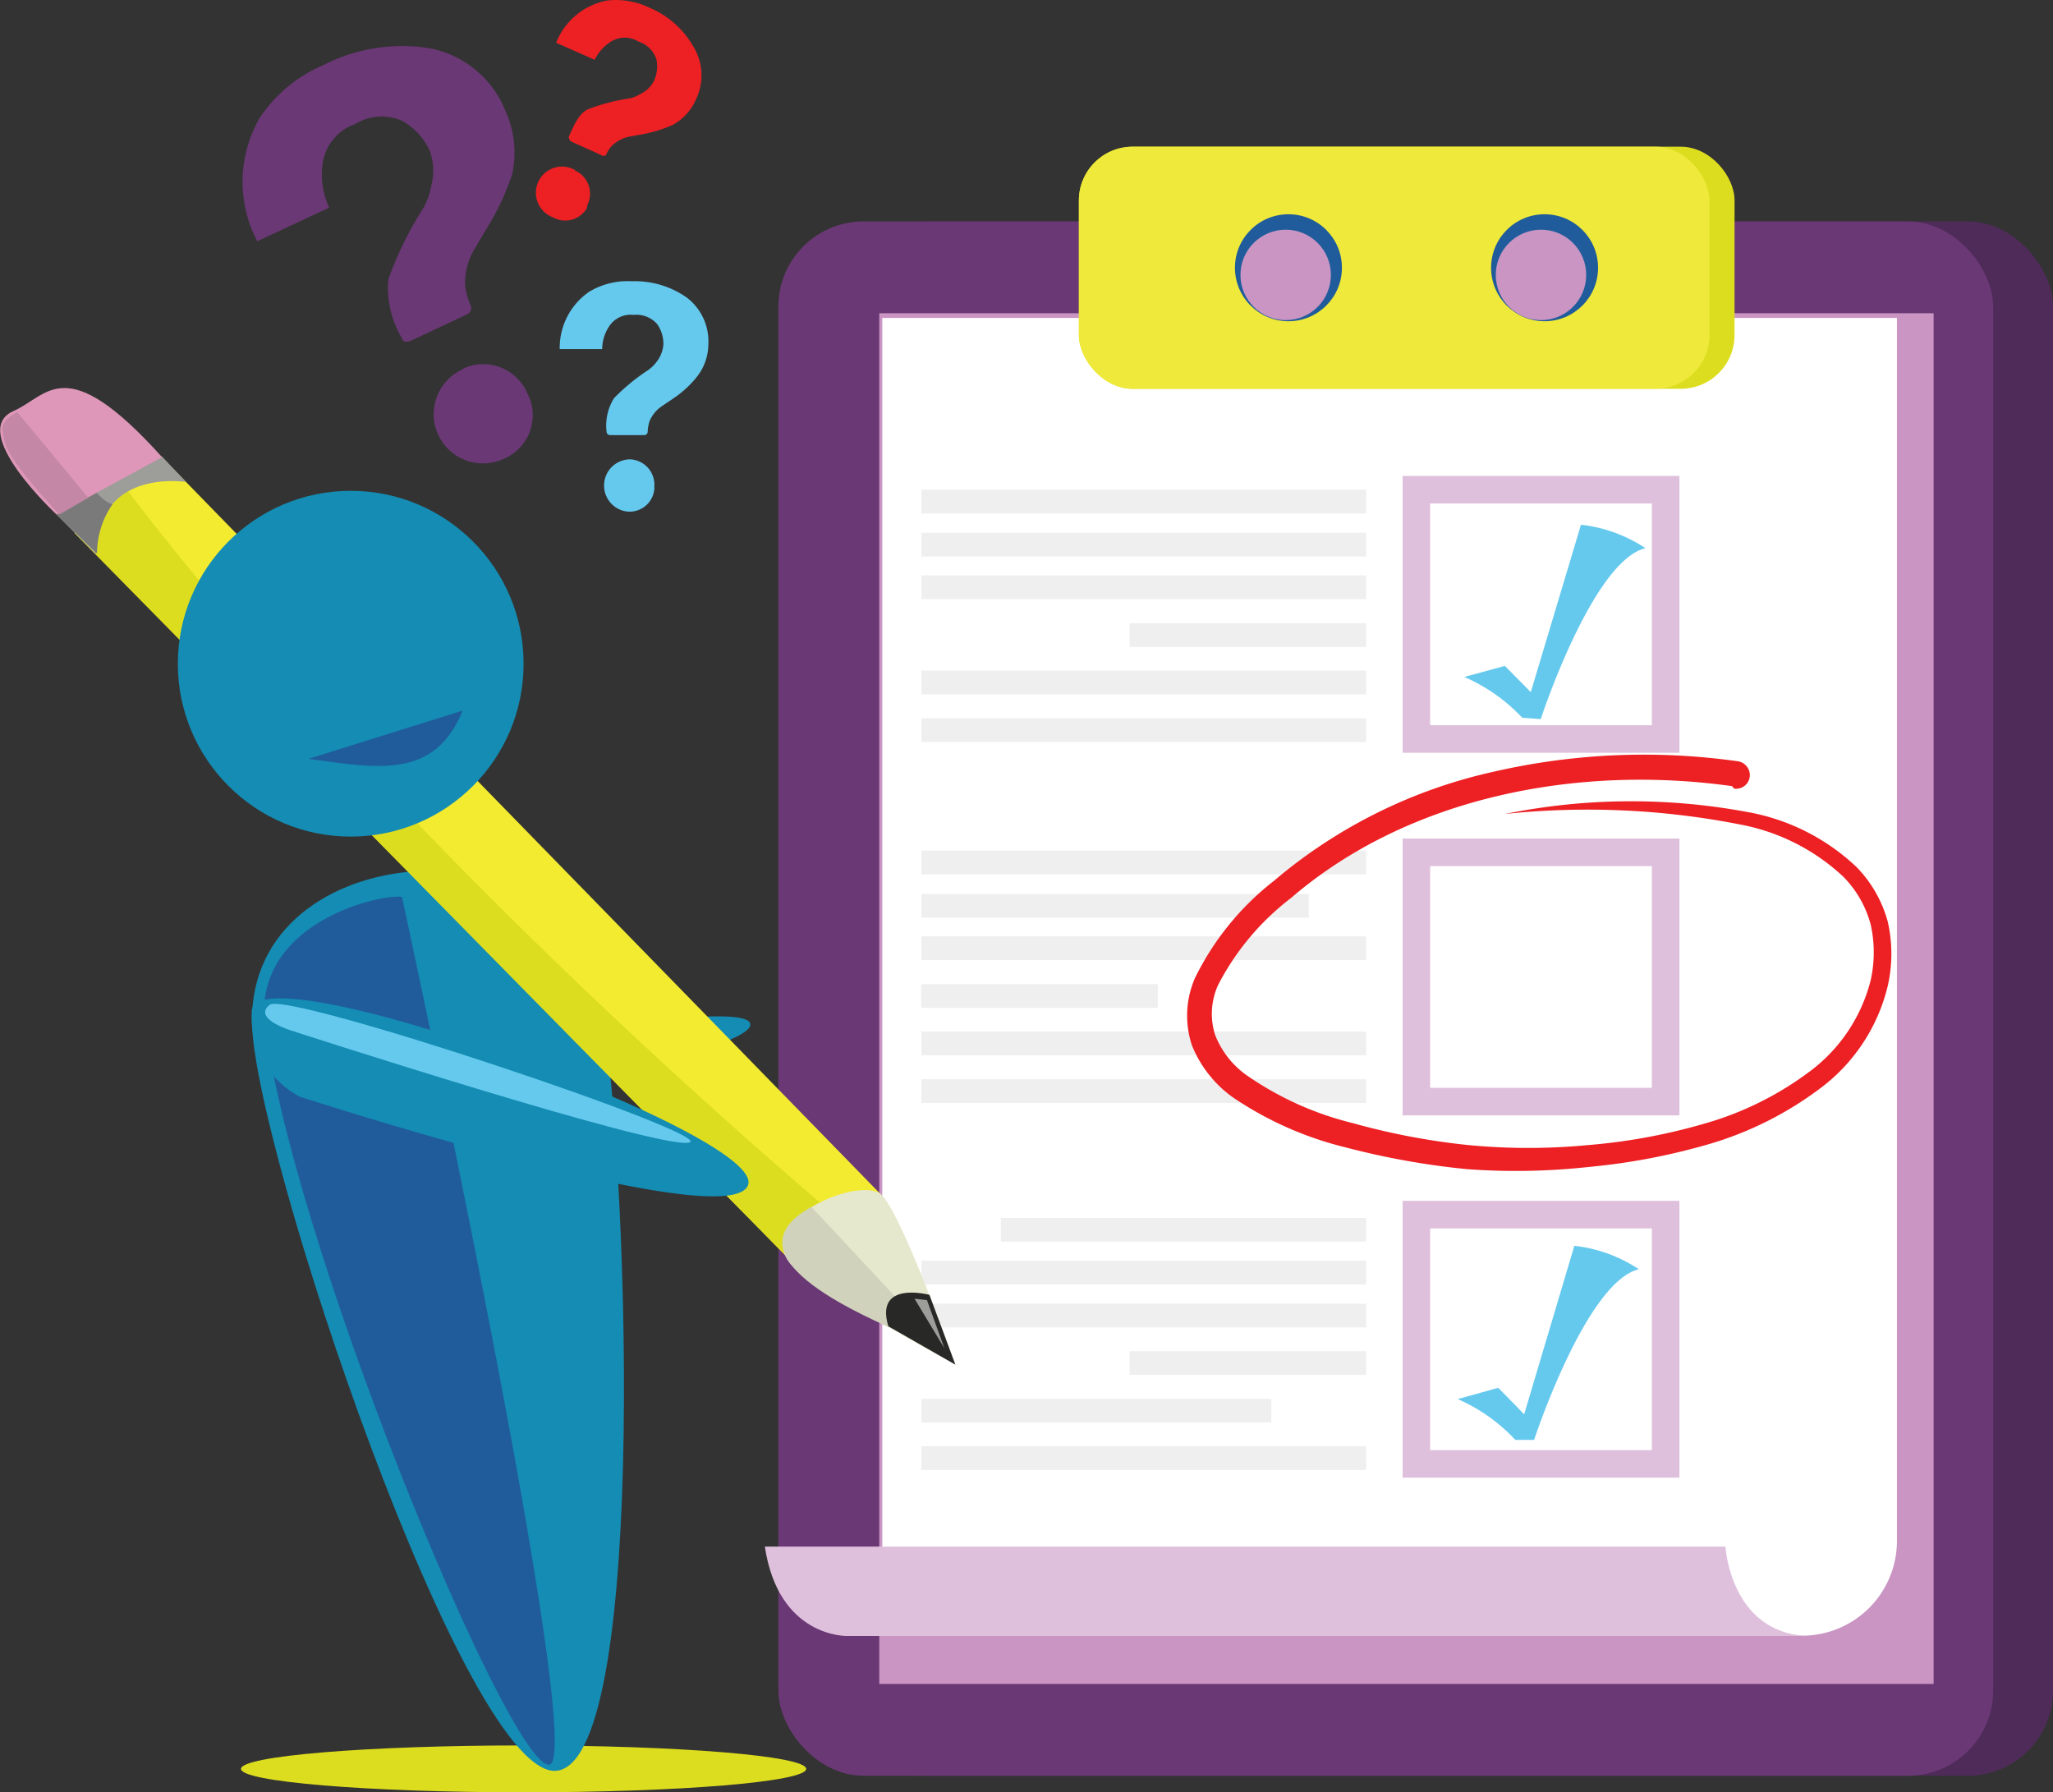 <svg id="Oops_More_Info" data-name="Oops More Info" xmlns="http://www.w3.org/2000/svg" viewBox="0 0 74.46 65"><rect x="0" y="0" width="74.46" height="65" fill="#333333" stroke="none"/><defs><style>.cls-1{fill:#4f2b59;}.cls-2{fill:#6a3875;}.cls-3{fill:#ca95c3;}.cls-4{fill:#fff;}.cls-5{fill:#dfc0dc;}.cls-6{fill:none;stroke:#dfc0dc;stroke-miterlimit:10;}.cls-7{fill:#65c9ee;}.cls-8{fill:#f0efef;}.cls-9{fill:#dddd1f;}.cls-10{fill:#ed2024;}.cls-11{fill:#148cb3;}.cls-12{fill:#205c9b;}.cls-13{fill:#f3eb30;}.cls-14{fill:#e6e8cd;}.cls-15{fill:#d0d2bb;}.cls-16{fill:#282826;}.cls-17{fill:#9d9d99;}.cls-18{fill:#7b7a7a;}.cls-19{fill:#de97b8;}.cls-20{fill:#c487a6;}.cls-21{fill:#eee93a;}</style></defs><rect class="cls-1" x="30.4" y="8.03" width="44.06" height="56.37" rx="3.09"/><rect class="cls-2" x="28.23" y="8.03" width="44.06" height="56.37" rx="3.09"/><rect class="cls-3" x="31.89" y="11.36" width="38.24" height="49.71"/><path class="cls-4" d="M32,11.53H68.8a0,0,0,0,1,0,0V55.88a3.44,3.44,0,0,1-3.44,3.44H32a0,0,0,0,1,0,0V11.53A0,0,0,0,1,32,11.53Z"/><path class="cls-5" d="M29.16,57.43H64s.17,3.07,2.91,3.24H32.15S29.66,60.75,29.16,57.43Z" transform="translate(-1.42 -1.34)"/><rect class="cls-6" x="51.37" y="17.76" width="9.04" height="9.04"/><rect class="cls-6" x="51.37" y="30.91" width="9.04" height="9.04"/><rect class="cls-6" x="51.37" y="44.05" width="9.04" height="9.04"/><path class="cls-7" d="M56,25.49l-1.47.4a6.37,6.37,0,0,1,2.1,1.48l.67.05s1.88-5.74,3.8-6.2a5.31,5.31,0,0,0-2.34-.85l-1.82,6.07Z" transform="translate(-1.42 -1.34)"/><path class="cls-7" d="M55.76,51.67l-1.47.41a6.26,6.26,0,0,1,2.09,1.48l.68,0s1.88-5.73,3.8-6.19a5.31,5.31,0,0,0-2.34-.85L56.7,52.63Z" transform="translate(-1.42 -1.34)"/><g id="Rectangle_Writing" data-name="Rectangle Writing"><rect class="cls-8" x="34.84" y="32.2" width="16.13" height="0.86" transform="translate(84.39 63.91) rotate(-180)"/><rect class="cls-8" x="34.84" y="33.75" width="14.05" height="0.86" transform="translate(82.31 67.03) rotate(-180)"/><rect class="cls-8" x="34.84" y="35.31" width="16.13" height="0.86" transform="translate(84.39 70.13) rotate(-180)"/><rect class="cls-8" x="34.84" y="38.76" width="16.13" height="0.86" transform="translate(84.39 77.03) rotate(-180)"/><rect class="cls-8" x="34.84" y="37.03" width="8.58" height="0.86" transform="translate(76.83 73.58) rotate(-180)"/><rect class="cls-8" x="34.84" y="40.48" width="16.13" height="0.86" transform="translate(84.39 80.48) rotate(-180)"/><rect class="cls-8" x="33.42" y="17.76" width="16.13" height="0.86"/><rect class="cls-8" x="33.42" y="19.32" width="16.13" height="0.86"/><rect class="cls-8" x="33.42" y="20.87" width="16.13" height="0.86"/><rect class="cls-8" x="33.42" y="24.32" width="16.13" height="0.86"/><rect class="cls-8" x="40.97" y="22.6" width="8.58" height="0.86"/><rect class="cls-8" x="33.42" y="26.05" width="16.13" height="0.86"/><rect class="cls-8" x="36.3" y="44.17" width="13.25" height="0.86"/><rect class="cls-8" x="33.42" y="45.72" width="16.13" height="0.86"/><rect class="cls-8" x="33.42" y="47.28" width="16.13" height="0.86"/><rect class="cls-8" x="33.42" y="50.73" width="12.69" height="0.86"/><rect class="cls-8" x="40.97" y="49" width="8.58" height="0.86"/><rect class="cls-8" x="33.42" y="52.45" width="16.13" height="0.86"/></g><ellipse class="cls-9" cx="18.99" cy="64.15" rx="10.25" ry="0.85"/><path class="cls-10" d="M64.24,29.85c-5.56-.78-11.7.36-16,4.06a9.39,9.39,0,0,0-2.64,3.15,2.53,2.53,0,0,0-.11,1.81,3.24,3.24,0,0,0,1.18,1.49,11.56,11.56,0,0,0,3.81,1.71,25.13,25.13,0,0,0,4.22.8,22.8,22.8,0,0,0,4.29,0,21.25,21.25,0,0,0,4.21-.77A11.66,11.66,0,0,0,67,40.24a5.94,5.94,0,0,0,2.27-3.36,4.64,4.64,0,0,0,0-2,3.89,3.89,0,0,0-1-1.75,7.49,7.49,0,0,0-3.69-1.88A28.65,28.65,0,0,0,56,30.86s0,0,0,0a0,0,0,0,1,0,0,23,23,0,0,1,8.75-.08,7.72,7.72,0,0,1,4,2,4.53,4.53,0,0,1,1.14,2,5.25,5.25,0,0,1,0,2.3,6.53,6.53,0,0,1-2.48,3.75,12.57,12.57,0,0,1-4,2,23.29,23.29,0,0,1-4.36.83,24.23,24.23,0,0,1-4.43.08,28.06,28.06,0,0,1-4.36-.78,12.62,12.62,0,0,1-4.12-1.82,4.27,4.27,0,0,1-1.49-1.89,3.41,3.41,0,0,1,.11-2.44,10.09,10.09,0,0,1,2.87-3.53,18.46,18.46,0,0,1,7.95-3.95,24.31,24.31,0,0,1,8.88-.38.51.51,0,0,1,.42.57.5.5,0,0,1-.57.42Z" transform="translate(-1.42 -1.34)"/><path id="help" class="cls-7" d="M26.34,12.14a3.26,3.26,0,0,0-2-.6,2.71,2.71,0,0,0-1.55.38A2.47,2.47,0,0,0,21.72,14l1.54,0a1.51,1.51,0,0,1,.27-.85.93.93,0,0,1,.87-.39,1,1,0,0,1,.86.34,1.24,1.24,0,0,1,.22.74,1.17,1.17,0,0,1-.26.64,1.3,1.3,0,0,1-.32.3,7.34,7.34,0,0,0-1.21,1A1.88,1.88,0,0,0,23.42,17s0,.12.15.12l1.19,0a.13.13,0,0,0,.15-.11v0a1.4,1.4,0,0,1,.07-.4,1.24,1.24,0,0,1,.46-.55l.43-.29A3.81,3.81,0,0,0,26.7,15a1.92,1.92,0,0,0,.41-1.15A2,2,0,0,0,26.34,12.14ZM24.23,18a.95.95,0,0,0-.08,1.89h0a.9.9,0,0,0,1-.8.28.28,0,0,0,0-.09.92.92,0,0,0-.85-1Z" transform="translate(-1.42 -1.34)"/><path class="cls-11" d="M23.16,37.13c-1.05-6.05-12.66-5.54-12.6,1.25,0,4.4,7.83,27.8,11.11,27.17S24.21,43.19,23.16,37.13Z" transform="translate(-1.42 -1.34)"/><path class="cls-12" d="M16,33.87s6.84,31.54,5.32,31.47S11.82,45.94,11,38.18C10.87,34.69,15.34,33.74,16,33.87Z" transform="translate(-1.42 -1.34)"/><path class="cls-11" d="M22.49,38.71l2,1.34s4.5-1,4.12-1.63S22.49,38.71,22.49,38.71Z" transform="translate(-1.42 -1.34)"/><g id="Pencil"><polygon class="cls-13" points="31.97 43.34 5.87 16.58 2.69 19.29 29.27 46.32 31.97 43.34"/><path class="cls-9" d="M6,19.06S14.69,31,32.28,45.91l-1.59,1.76-26.57-27L6,19.06" transform="translate(-1.42 -1.34)"/><path class="cls-14" d="M36.07,50.83s-1.88-5.34-2.67-6.15-5.51,1.24-2.71,3S36.07,50.83,36.07,50.83Z" transform="translate(-1.42 -1.34)"/><path class="cls-15" d="M30.85,45.11l3.5,3.75-.43.74C33.4,49.3,27.42,47,30.85,45.11Z" transform="translate(-1.42 -1.34)"/><path class="cls-16" d="M35.13,48.3s-2-.54-1.49,1.14l2.43,1.39Z" transform="translate(-1.42 -1.34)"/><polygon class="cls-17" points="33.17 47.1 33.62 47.15 34.25 48.89 33.17 47.1"/><path class="cls-17" d="M8.17,18.82s-3.23-.53-3.26,2.62L3.47,20a3.45,3.45,0,0,1,3.83-2.1Z" transform="translate(-1.42 -1.34)"/><path class="cls-17" d="M4.25,20.73" transform="translate(-1.42 -1.34)"/><path class="cls-18" d="M4.5,18.63s.49.85,1,1a3.12,3.12,0,0,0-.56,1.78L3.47,20A4.71,4.71,0,0,1,4.5,18.63Z" transform="translate(-1.42 -1.34)"/><path class="cls-19" d="M7.3,17.92,3.47,20S.24,17,1.9,16.25C3.16,15.71,3.77,14,7.3,17.92Z" transform="translate(-1.42 -1.34)"/><path class="cls-20" d="M4.62,19.39l-2.57-3.1s-.63.26-.53.71-.09.67,2.05,3Z" transform="translate(-1.42 -1.34)"/></g><circle class="cls-11" cx="12.72" cy="24.07" r="6.27"/><path class="cls-11" d="M12.29,41.11s15.57,5.06,16.26,3.21-18.13-8.66-18-6.27A3.26,3.26,0,0,0,12.29,41.11Z" transform="translate(-1.42 -1.34)"/><path class="cls-7" d="M12,38.72S25.19,43,26.4,42.78s-14.56-5.51-15.2-5S12,38.72,12,38.72Z" transform="translate(-1.42 -1.34)"/><path id="help-2" data-name="help" class="cls-10" d="M26.55,3A3.29,3.29,0,0,0,25,1.63a2.82,2.82,0,0,0-1.57-.27,2.49,2.49,0,0,0-1.84,1.53l1.4.62a1.57,1.57,0,0,1,.59-.66.94.94,0,0,1,1,0,1,1,0,0,1,.65.65,1.27,1.27,0,0,1-.09.77,1.06,1.06,0,0,1-.5.48,1.16,1.16,0,0,1-.4.16,7,7,0,0,0-1.49.39c-.3.14-.47.47-.7,1,0,0,0,.11.08.17l1.09.49a.14.14,0,0,0,.18,0h0a1.11,1.11,0,0,1,.22-.34,1.3,1.3,0,0,1,.65-.33l.5-.09a4.92,4.92,0,0,0,1.05-.33,1.91,1.91,0,0,0,.83-.9A2,2,0,0,0,26.55,3ZM22.3,7.52a.95.95,0,1,0-.83,1.7h0a.91.91,0,0,0,1.24-.34l0-.08a.92.92,0,0,0-.38-1.25l-.07,0Z" transform="translate(-1.42 -1.34)"/><path id="help-3" data-name="help" class="cls-2" d="M17,3.09a6.27,6.27,0,0,0-3.85.61,5.21,5.21,0,0,0-2.3,1.9,4.63,4.63,0,0,0-.1,4.49l2.61-1.22a2.83,2.83,0,0,1-.23-1.65A1.78,1.78,0,0,1,14.3,5.84,1.84,1.84,0,0,1,16,5.72a2.39,2.39,0,0,1,1,1.07,2.11,2.11,0,0,1,.06,1.29,2.58,2.58,0,0,1-.27.78,13,13,0,0,0-1.28,2.59A3.54,3.54,0,0,0,16,13.61c0,.07.11.19.34.08l2-.94a.25.25,0,0,0,.16-.31v0a2.47,2.47,0,0,1-.21-.75,2.36,2.36,0,0,1,.33-1.3l.49-.83A8.87,8.87,0,0,0,20,7.64a3.65,3.65,0,0,0-.25-2.28A3.7,3.7,0,0,0,17,3.09Zm1.23,11.63A1.78,1.78,0,0,0,19.64,18h0a1.72,1.72,0,0,0,1-2.19,1,1,0,0,0-.07-.15,1.74,1.74,0,0,0-2.24-1l-.13.06Z" transform="translate(-1.42 -1.34)"/><rect class="cls-9" x="39.13" y="5.32" width="23.78" height="8.78" rx="1.95"/><rect class="cls-21" x="39.13" y="5.32" width="22.87" height="8.78" rx="1.95"/><circle class="cls-12" cx="56.02" cy="9.71" r="1.94"/><circle class="cls-12" cx="46.73" cy="9.71" r="1.94"/><circle class="cls-3" cx="55.89" cy="9.97" r="1.64"/><circle class="cls-3" cx="46.63" cy="9.97" r="1.64"/><path class="cls-12" d="M18.2,27.11l-5.59,1.75C15.17,29.22,17.19,29.59,18.2,27.11Z" transform="translate(-1.42 -1.34)"/></svg>